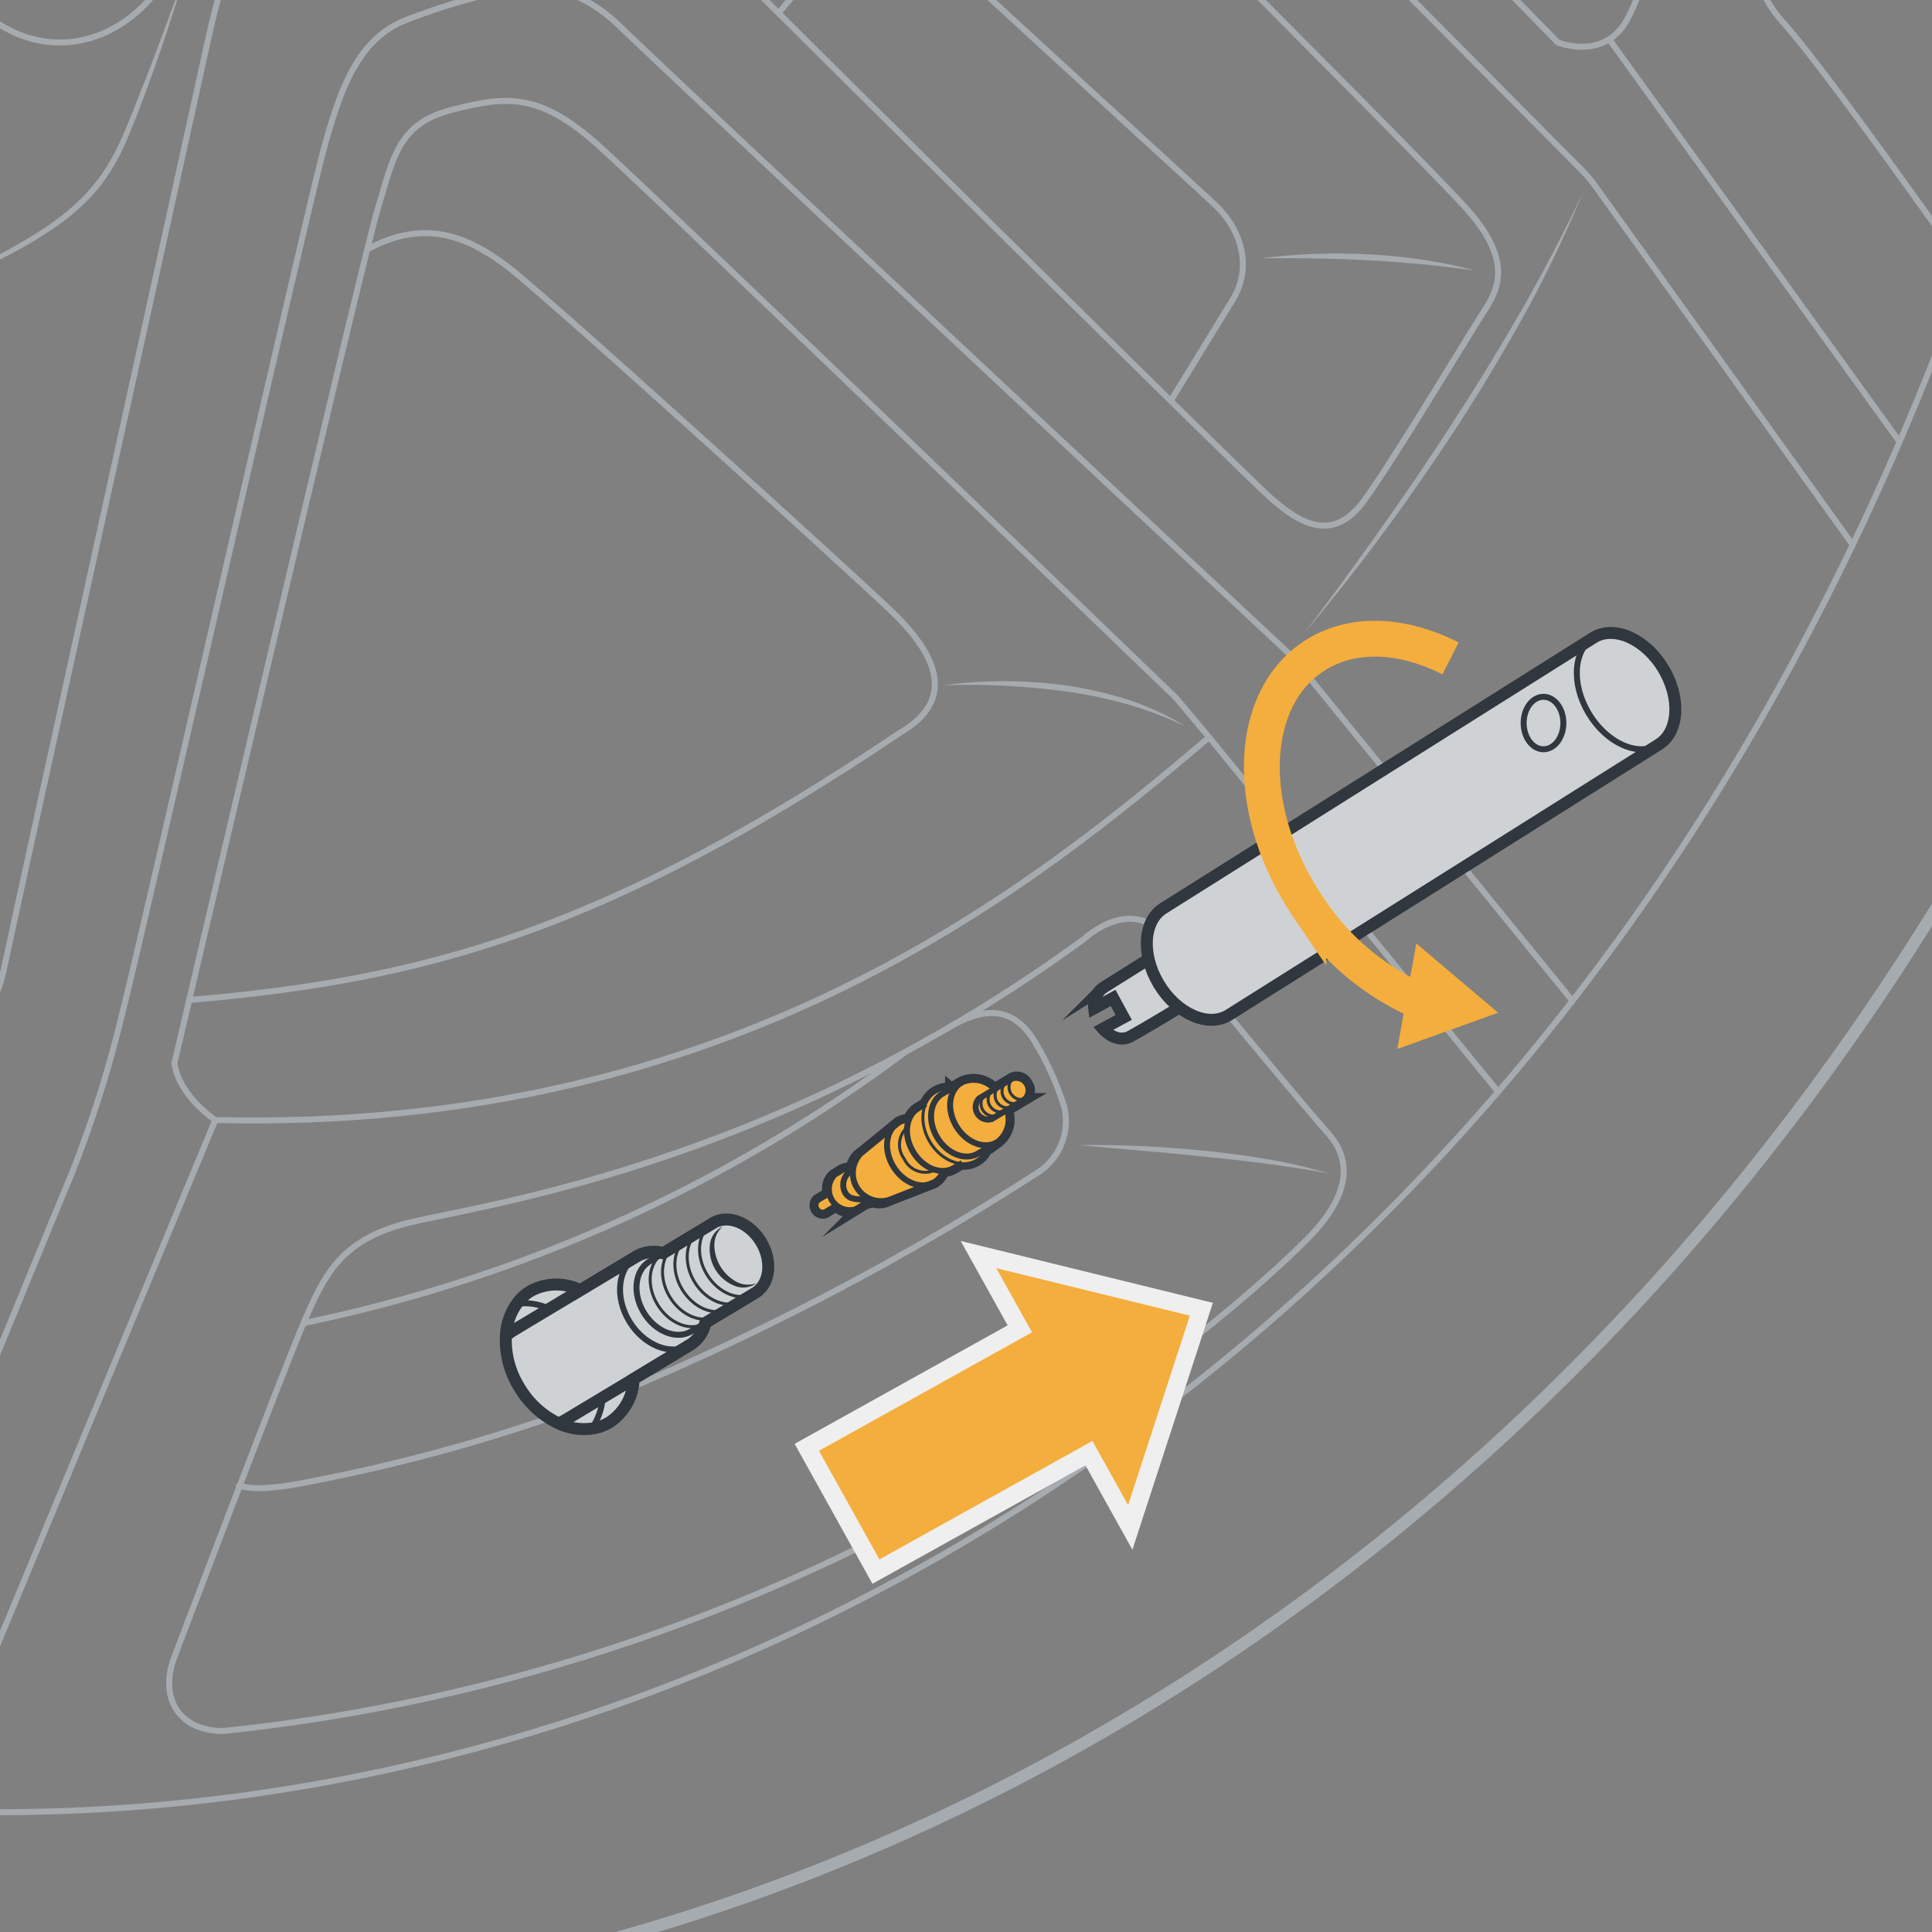<svg xmlns="http://www.w3.org/2000/svg" width="161.749" height="161.749" viewBox="0 0 161.749 161.749"><rect x="0" y="0" width="161.749" height="161.749" fill="#808080" stroke="none"/><g id="bff96b11-89a2-400b-8b22-dbcdaaea9e90" data-name="Line"><path d="M46,118.713a148.029,148.029,0,0,1-20.99,5.51s-4.124.824-5.155,0" style="fill:none;stroke:#a6abb0;stroke-miterlimit:10;stroke-width:0.5px"/><path d="M79.3,86.1c3.285-1.976,5.692-1.778,7.456,1.314A24.77,24.77,0,0,1,89.1,92.676a5.135,5.135,0,0,1-2.343,5.571A223.619,223.619,0,0,1,52.961,116.11" style="fill:none;stroke:#a6abb0;stroke-miterlimit:10;stroke-width:0.5px"/><path d="M63.719,103.972c-.978-1.62-2.773-2.32-4.014-1.576l-4.188,2.525a2.853,2.853,0,0,0-2.219.263l-4.714,2.831a4.5,4.5,0,0,0-4.188.088,3.681,3.681,0,0,0-1.124,1.05,4.957,4.957,0,0,0-.919,2.715,7.454,7.454,0,0,0,1.123,4.276,7.6,7.6,0,0,0,3.255,3.006,5.02,5.02,0,0,0,2.8.453,3.785,3.785,0,0,0,1.474-.511,4.481,4.481,0,0,0,2.043-3.649l4.714-2.845a2.859,2.859,0,0,0,1.285-1.839l4.173-2.511C64.463,107.5,64.682,105.592,63.719,103.972Z" style="fill:#cfd2d4;stroke:#30373e;stroke-miterlimit:10"/><path d="M-81.552,141.354C18.53,210.1,180.142,147.976,200.222-41.875" style="fill:none;stroke:#a6abb0;stroke-miterlimit:10"/><path d="M-81.961,126.55C10.854,190.3,160.732,132.691,179.354-43.376" style="fill:none;stroke:#a6abb0;stroke-miterlimit:10;stroke-width:0.5px"/><path d="M137.11,201.2c34.3-28.472,102.241-120.211,111.3-243.075" style="fill:none;stroke:#a6abb0;stroke-miterlimit:10;stroke-width:1.5px"/><ellipse cx="5.007" cy="-11.796" rx="11.686" ry="15.352" style="fill:none;stroke:#a6abb0;stroke-miterlimit:10;stroke-width:0.5px"/><path d="M-12.828-41.875l4.747,10.2S-5.062-23-5.871-17.4-25.09,64.229-26.145,68.448s-1.941,8.57,1.93,10.68,14.849,6.2,17.535,7.12,5.851.426,7.038-5.259,15.426-70.2,17.009-77.433S20.927-9.235,26.333-11.8s9.1-3.747,12.394-4.011S51.066-13.038,59.335-4.731s44.264,43.907,46.9,46.281,5.406,3.955,8.044.263,8.57-13.581,9.757-15.427,2.9-4.219-1.187-8.834S75.514-30.094,73.537-32.114s-7.252-9.824-7.648-11.262" style="fill:none;stroke:#a6abb0;stroke-miterlimit:10;stroke-width:0.5px"/><path d="M-9.227,25.97c3-1.5,6.021-2.966,8.973-4.545,2.925-1.587,5.886-3.287,8-5.845,2.158-2.525,3.146-5.814,4.421-8.9q1.814-4.689,3.488-9.436-1.406,4.835-3.128,9.571c-.566,1.583-1.174,3.145-1.823,4.7A17.275,17.275,0,0,1,8.128,15.9,18.065,18.065,0,0,1,4.3,19.242,39.239,39.239,0,0,1-.076,21.764C-3.073,23.291-6.149,24.633-9.227,25.97Z" style="fill:#a6abb0"/><path d="M-15.6,150.915s19.652-48.053,21.5-52.4A98.448,98.448,0,0,0,10.247,84.8c1.318-5.011,15.427-67.114,16.877-72.388S30.065,3.283,33.93,1.7A54.921,54.921,0,0,1,42.155-.776c2.11-.395,5.751-.923,9.8,3.033,3.771,3.686,49.371,46.3,55.566,52.092a14.1,14.1,0,0,1,1.3,1.4l22.826,28.043" style="fill:none;stroke:#a6abb0;stroke-miterlimit:10;stroke-width:0.5px"/><path d="M14.6,89.017S30.288,21.9,31.607,17.552s1.714-7.2,6.2-8.348,7.252-1.541,12.263,2.942,48.39,46.281,48.39,46.281l2.769,3.3c-14.636,12.395-39.82,33.1-83.2,32.041C18.026,93.764,14.993,91.786,14.6,89.017Z" style="fill:none;stroke:#a6abb0;stroke-miterlimit:10;stroke-width:0.5px"/><path d="M15.837,83.724c19.989-1.7,35.021-5.914,59.546-22.4,4.746-2.769,3.032-6.559-.792-10.2s-29.4-26.849-32.3-28.959-6.473-4.029-11.543-1.289" style="fill:none;stroke:#a6abb0;stroke-miterlimit:10;stroke-width:0.5px"/><path d="M78.943,57.372a38.442,38.442,0,0,1,10.448.033A33.672,33.672,0,0,1,94.5,58.6a22.781,22.781,0,0,1,4.745,2.2,32.971,32.971,0,0,0-4.858-1.837A38.962,38.962,0,0,0,89.32,57.9,60.988,60.988,0,0,0,78.943,57.372Z" style="fill:#a6abb0"/><path d="M14.6,138.726s9.1-24,10.812-27.953,3.032-6.856,8.438-8.307S64.175,98.058,90.81,78.572c0,0,3.955-3.72,6.856,0s11.471,14,13.581,16.379,1.582,5.406-1.846,8.834-36.392,35.469-90.716,41.138C14.993,144.923,13.293,142.16,14.6,138.726Z" style="fill:none;stroke:#a6abb0;stroke-miterlimit:10;stroke-width:0.5px"/><path d="M90.414,95.874c1.753-.043,3.5.008,5.255.086s3.5.224,5.243.384c1.742.2,3.485.4,5.213.71a41.722,41.722,0,0,1,5.122,1.193c-1.723-.322-3.449-.584-5.18-.813s-3.466-.429-5.2-.593C97.388,96.461,93.9,96.21,90.414,95.874Z" style="fill:#a6abb0"/><path d="M25.41,110.773a126.549,126.549,0,0,0,50.38-22.7" style="fill:none;stroke:#a6abb0;stroke-miterlimit:10;stroke-width:0.5px"/><path d="M43.272,109.153a4.9,4.9,0,0,1,2.729.424" style="fill:none;stroke:#30373e;stroke-miterlimit:10;stroke-width:0.5px"/><path d="M50.452,117.005a5.1,5.1,0,0,1-.919,2.6" style="fill:none;stroke:#30373e;stroke-miterlimit:10;stroke-width:0.5px"/><path d="M59.665,102.4c-1.244.748-1.466,2.664-.495,4.28s2.767,2.32,4.011,1.573" style="fill:none;stroke:#30373e;stroke-miterlimit:10;stroke-width:0.25px"/><path d="M58.632,103.03c-1.245.748-1.466,2.664-.495,4.28s2.767,2.32,4.011,1.573" style="fill:none;stroke:#30373e;stroke-miterlimit:10;stroke-width:0.25px"/><path d="M57.6,103.661c-1.244.747-1.465,2.663-.494,4.279s2.767,2.321,4.011,1.573" style="fill:none;stroke:#30373e;stroke-miterlimit:10;stroke-width:0.25px"/><path d="M56.565,104.291c-1.244.747-1.465,2.664-.494,4.28s2.766,2.32,4.011,1.572" style="fill:none;stroke:#30373e;stroke-miterlimit:10;stroke-width:0.25px"/><path d="M55.532,104.921c-1.244.748-1.466,2.664-.495,4.28s2.767,2.32,4.011,1.573" style="fill:none;stroke:#30373e;stroke-miterlimit:10;stroke-width:0.25px"/><line x1="18.026" y1="93.764" x2="-5.979" y2="151.605" style="fill:none;stroke:#a6abb0;stroke-miterlimit:10;stroke-width:0.5px"/><line x1="101.226" y1="61.723" x2="125.426" y2="91.405" style="fill:none;stroke:#a6abb0;stroke-miterlimit:10;stroke-width:0.5px"/><path d="M65.183,1.1l5.762-6.975s2.79-2.912,6.309.486S99.7,15.241,101.763,17.182s3.154,5.1,1.455,7.887-5.208,8.486-5.208,8.486" style="fill:none;stroke:#a6abb0;stroke-miterlimit:10;stroke-width:0.5px"/><path d="M105.645,21.62a49.1,49.1,0,0,1,8.966-.318,42.92,42.92,0,0,1,8.87,1.34c-1.486-.183-2.96-.395-4.444-.52s-2.965-.269-4.453-.322C111.613,21.618,108.635,21.61,105.645,21.62Z" style="fill:#a6abb0"/><path d="M76.746-41.875l55.662,56.1a11.687,11.687,0,0,1,1.192,1.409l21.511,29.979" style="fill:none;stroke:#a6abb0;stroke-miterlimit:10;stroke-width:0.5px"/><path d="M109.2,52.99c2.221-2.9,4.359-5.853,6.468-8.828s4.16-5.989,6.128-9.057c2-3.048,3.874-6.174,5.7-9.329,1.8-3.171,3.487-6.4,5.043-9.7a102.122,102.122,0,0,1-4.707,9.891c-1.761,3.2-3.644,6.337-5.615,9.413-2.009,3.053-4.069,6.071-6.238,9.01S111.559,50.207,109.2,52.99Z" style="fill:#a6abb0"/><path d="M85.99-41.875,130.423,3.556s3.692,1.517,5.67-1.686,10.548-28.781,12.262-44.34" style="fill:none;stroke:#a6abb0;stroke-miterlimit:10;stroke-width:0.5px"/><path d="M153.234-42.47S147.7-12.672,147.3-9.507s-1.582,7.46,1.978,11.377,15.4,20.772,15.4,20.772" style="fill:none;stroke:#a6abb0;stroke-miterlimit:10;stroke-width:0.5px"/><line x1="134.72" y1="3.283" x2="159.035" y2="36.991" style="fill:none;stroke:#a6abb0;stroke-miterlimit:10;stroke-width:0.5px"/><path d="M96.169,80.3l-3.776,2.369a1.851,1.851,0,0,0-.788,1.749l1.584-.873.889,1.635-1.749.944s1.1,1.29,2.3.645,4.12-2.422,4.12-2.422" style="fill:#cfd2d4;stroke:#30373e;stroke-miterlimit:10"/><path d="M138.836,62.351c1.724-1.035,1.912-3.886.422-6.367s-4.1-3.653-5.82-2.617l-36,22.652c-1.724,1.036-1.913,3.886-.422,6.367s4.1,3.653,5.82,2.618Z" style="fill:#cfd2d4;stroke:#30373e;stroke-miterlimit:10"/><path d="M133.438,53.367c-1.724,1.036-1.912,3.886-.422,6.367s4.1,3.653,5.82,2.617" style="fill:none;stroke:#30373e;stroke-miterlimit:10;stroke-width:0.5px"/><ellipse cx="129.224" cy="60.533" rx="1.663" ry="2.195" style="fill:none;stroke:#30373e;stroke-miterlimit:10;stroke-width:0.5px"/><path d="M60.5,102.687a2.077,2.077,0,0,0-.693,1.638,3.561,3.561,0,0,0,1.769,2.941,2.074,2.074,0,0,0,1.77.158,1.911,1.911,0,0,1-1.932.191,3.3,3.3,0,0,1-1.989-3.312A1.913,1.913,0,0,1,60.5,102.687Z" style="fill:#30373e"/><path d="M53.305,105.178c-1.579.948-1.86,3.379-.628,5.429s3.51,2.944,5.089,2" style="fill:none;stroke:#30373e;stroke-miterlimit:10;stroke-width:0.5px"/><path d="M53.05,115.443a4.481,4.481,0,0,1-2.043,3.649,3.785,3.785,0,0,1-1.474.511,5.02,5.02,0,0,1-2.8-.453,7.6,7.6,0,0,1-3.255-3.006,7.454,7.454,0,0,1-1.123-4.276,4.957,4.957,0,0,1,.919-2.715A3.681,3.681,0,0,1,44.4,108.1a4.5,4.5,0,0,1,4.188-.088" style="fill:none;stroke:#30373e;stroke-miterlimit:10;stroke-width:0.5px"/><path d="M55.517,104.921a2.853,2.853,0,0,0-2.219.263l-4.714,2.831-5.706,3.43a2.823,2.823,0,0,0-.525.423" style="fill:none;stroke:#30373e;stroke-miterlimit:10"/><path d="M59.048,110.759a2.85,2.85,0,0,1-1.284,1.839l-4.714,2.845-5.706,3.43a2.908,2.908,0,0,1-.613.277" style="fill:none;stroke:#30373e;stroke-miterlimit:10"/><path d="M63.223,108.253c1.244-.747,1.466-2.663.5-4.279s-2.767-2.321-4.011-1.573l-5.325,3.2c-1.244.748-1.465,2.664-.494,4.28s2.767,2.32,4.011,1.573Z" style="fill:none;stroke:#30373e;stroke-miterlimit:10;stroke-width:0.5px"/><path d="M85.962,90.747a.918.918,0,0,0-1.189-.466l-.581.345c-.006.006-.013.006-.019.012l-.62.371-.294.179a2.353,2.353,0,0,0-2.779-.543l-.849.5-.007-.006a2.192,2.192,0,0,0-1.284.287,2.061,2.061,0,0,0-.843.99l-.626.377a1.828,1.828,0,0,0-.773.959,1.788,1.788,0,0,0-.895.255l-.383.313-.019.019-2.735,2.236a1.483,1.483,0,0,0-.613.761.066.066,0,0,1-.013.032v.006c-.044.083-.153.287-.255.492a1.061,1.061,0,0,0-.741.134l-.556.345a1.37,1.37,0,0,0-.486,1.565l-.951.569a.619.619,0,0,0,.613,1.028l.945-.575a1.371,1.371,0,0,0,1.623.326l.562-.351a1.033,1.033,0,0,0,.4-.454c.134.013.243.013.243.013l.006-.006a1.609,1.609,0,0,0,1.559.012L77.663,99.2l.53-.211H78.2a1.844,1.844,0,0,0,.78-.952,1.743,1.743,0,0,0,.888-.255l.613-.364h.007a2.056,2.056,0,0,0,2.121-1.272l.875-.517a2.344,2.344,0,0,0,.818-2.7l.274-.172.658-.4.582-.345A.919.919,0,0,0,85.962,90.747Z" style="fill:none;stroke:#30373e;stroke-miterlimit:10"/><path d="M85.962,90.747a.918.918,0,0,0-1.189-.466l-.581.345c-.006.006-.013.006-.019.012l-.62.371-.294.179a2.353,2.353,0,0,0-2.779-.543l-.849.5-.007-.006a2.192,2.192,0,0,0-1.284.287,2.061,2.061,0,0,0-.843.99l-.626.377a1.828,1.828,0,0,0-.773.959,1.788,1.788,0,0,0-.895.255l-.383.313-.019.019-2.735,2.236a1.483,1.483,0,0,0-.613.761.066.066,0,0,1-.013.032v.006c-.044.083-.153.287-.255.492a1.061,1.061,0,0,0-.741.134l-.556.345a1.37,1.37,0,0,0-.486,1.565l-.951.569a.619.619,0,0,0,.613,1.028l.945-.575a1.371,1.371,0,0,0,1.623.326l.562-.351a1.033,1.033,0,0,0,.4-.454c.134.013.243.013.243.013l.006-.006a1.609,1.609,0,0,0,1.559.012L77.663,99.2l.53-.211H78.2a1.844,1.844,0,0,0,.78-.952,1.743,1.743,0,0,0,.888-.255l.613-.364h.007a2.056,2.056,0,0,0,2.121-1.272l.875-.517a2.344,2.344,0,0,0,.818-2.7l.274-.172.658-.4.582-.345A.919.919,0,0,0,85.962,90.747Z" style="fill:#f4ae3d"/><path d="M85.813,92.014a1.045,1.045,0,0,0-1.041-1.733l-2.789,1.676a1.045,1.045,0,0,0,1.041,1.733Z" style="fill:none;stroke:#30373e;stroke-miterlimit:10;stroke-width:0.5px"/><path d="M69.4,99.907l-.952.573a.618.618,0,0,0,.615,1.024l.948-.572" style="fill:none;stroke:#30373e;stroke-miterlimit:10;stroke-width:0.5px"/><path d="M84.3,92.925a2.344,2.344,0,0,1-.818,2.7l-1.6.945c-1.06.639-2.593.039-3.418-1.341s-.638-3.009.422-3.648l1.6-.939a2.353,2.353,0,0,1,2.779.543" style="fill:none;stroke:#30373e;stroke-miterlimit:10;stroke-width:0.5px"/><path d="M80.487,97.417H80.48l-.613.364c-1.054.639-2.587.038-3.418-1.342s-.639-3.009.422-3.648l.626-.377" style="fill:none;stroke:#30373e;stroke-miterlimit:10;stroke-width:0.5px"/><path d="M78.3,97.94l-.1.058a1.937,1.937,0,0,1-2.5-.984,1.961,1.961,0,0,1,.262-2.645" style="fill:none;stroke:#30373e;stroke-miterlimit:10;stroke-width:0.25px"/><path d="M82.614,96.133a2.075,2.075,0,0,1-.843,1c-1.214.735-2.971.045-3.916-1.533s-.729-3.444.485-4.172a2.192,2.192,0,0,1,1.284-.287" style="fill:none;stroke:#30373e;stroke-miterlimit:10;stroke-width:0.25px"/><path d="M80.483,90.643c-1.06.637-1.249,2.27-.421,3.648s2.358,1.977,3.418,1.34" style="fill:none;stroke:#30373e;stroke-miterlimit:10;stroke-width:0.5px"/><path d="M72.621,100.4a1.05,1.05,0,0,1-.428.5l-.558.346a1.755,1.755,0,0,1-1.746-2.91L70.447,98a1.09,1.09,0,0,1,.8-.125" style="fill:none;stroke:#30373e;stroke-miterlimit:10;stroke-width:0.5px"/><path d="M72.838,100.461s-.366,0-.606-.03c-.53-.054-1.115.016-1.471-.577a1.387,1.387,0,0,1,.181-1.569c.148-.228.514-.953.514-.953" style="fill:none;stroke:#30373e;stroke-miterlimit:10;stroke-width:0.5px"/><path d="M78.979,98.036a1.847,1.847,0,0,1-.779.952l-3.8,1.482a2.353,2.353,0,0,1-2.337-3.9L75.2,94.005a1.788,1.788,0,0,1,.895-.255" style="fill:none;stroke:#30373e;stroke-miterlimit:10;stroke-width:0.5px"/><path d="M75.2,94c-1.06.637-1.249,2.27-.421,3.648s2.358,1.977,3.418,1.34" style="fill:none;stroke:#30373e;stroke-miterlimit:10;stroke-width:0.5px"/><path d="M84.772,90.281a1.046,1.046,0,0,0,1.041,1.733" style="fill:none;stroke:#30373e;stroke-miterlimit:10;stroke-width:0.25px"/><path d="M84.189,90.626a1.045,1.045,0,0,0,1.041,1.733" style="fill:none;stroke:#30373e;stroke-miterlimit:10;stroke-width:0.25px"/><path d="M83.606,90.972a1.045,1.045,0,0,0,1.041,1.733" style="fill:none;stroke:#30373e;stroke-miterlimit:10;stroke-width:0.25px"/><path d="M83.022,91.317a1.046,1.046,0,0,0,1.041,1.733" style="fill:none;stroke:#30373e;stroke-miterlimit:10;stroke-width:0.25px"/><path d="M82.439,91.663A1.045,1.045,0,0,0,83.48,93.4" style="fill:none;stroke:#30373e;stroke-miterlimit:10;stroke-width:0.25px"/></g><g id="ba0d1698-1d12-4e85-ad9b-577c68db6bd3" data-name="Annotations"><polygon points="73.333 131.575 91.167 121.658 94.626 127.878 100.58 109.611 81.921 105.033 85.38 111.252 67.547 121.17 73.333 131.575" style="fill:#f4ae3d;stroke:#efefef;stroke-miterlimit:10;stroke-width:1.5px"/><path d="M121.439,55.123c-4.08-2.077-8.372-2.278-11.564-.108-5.506,3.744-5.656,13.122-.336,20.948a21.344,21.344,0,0,0,9.486,7.939" style="fill:none;stroke:#f4ae3d;stroke-miterlimit:10;stroke-width:3px"/><polygon points="116.981 87.821 125.427 84.786 118.576 78.989 116.981 87.821" style="fill:#f4ae3d"/></g></svg>
